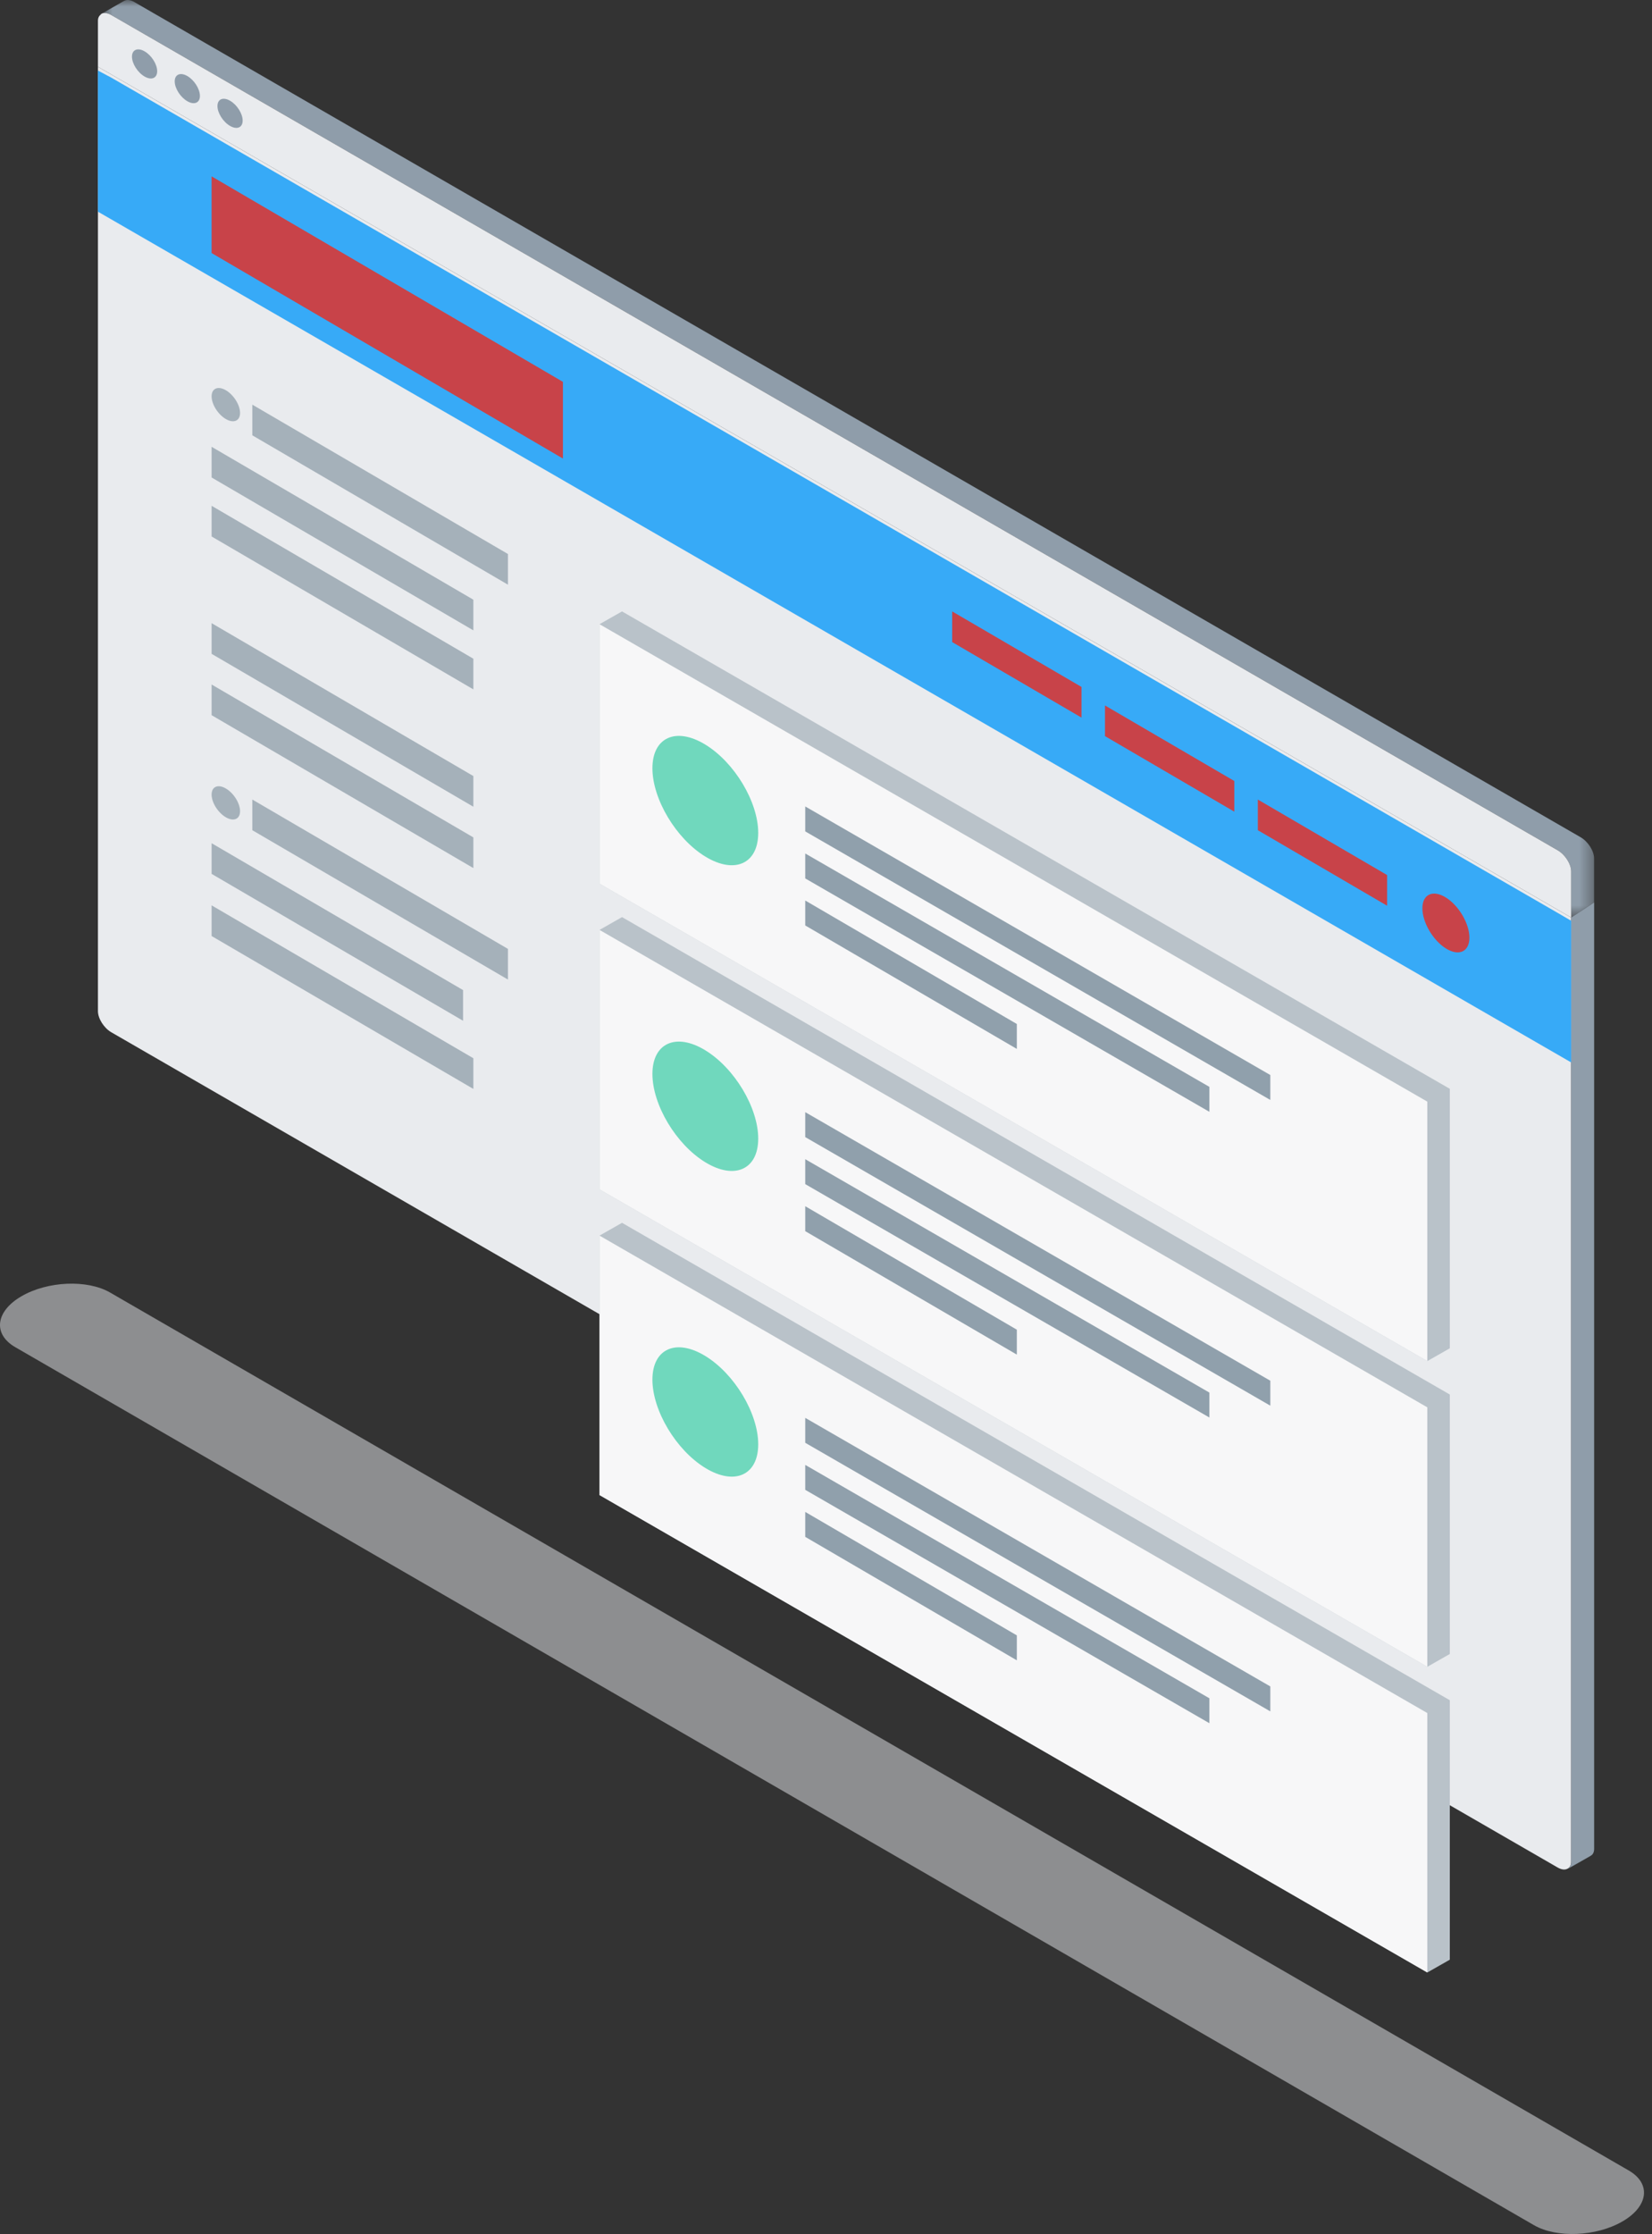 <svg width="125" height="169" viewBox="0 0 125 169" fill="none" xmlns="http://www.w3.org/2000/svg">
<rect x="0" y="0" width="125" height="169" fill="#333333" stroke="none"/>
<mask id="mask0" mask-type="alpha" maskUnits="userSpaceOnUse" x="7" y="0" width="114" height="70">
<path fill-rule="evenodd" clip-rule="evenodd" d="M7.717 0H120.62V69.409H7.717V0Z" fill="white"/>
</mask>
<g mask="url(#mask0)">
<path fill-rule="evenodd" clip-rule="evenodd" d="M119.606 63.341L10.162 0.154C9.854 -0.024 9.582 -0.041 9.396 0.068L9.393 0.064L7.717 1.023C7.9 0.949 8.15 0.981 8.427 1.141L117.87 64.328C118.43 64.651 118.883 65.366 118.883 65.927V69.409L120.62 68.27V64.939C120.62 64.38 120.165 63.664 119.606 63.341Z" fill="#8F9DAA"/>
</g>
<path fill-rule="evenodd" clip-rule="evenodd" d="M7.609 1.086L7.623 1.103C7.65 1.082 7.668 1.048 7.701 1.033L7.609 1.086Z" fill="#BCC4CC"/>
<path fill-rule="evenodd" clip-rule="evenodd" d="M9.154 6.053L118.889 69.409L9.154 6.053Z" fill="#6B7C85"/>
<path fill-rule="evenodd" clip-rule="evenodd" d="M118.882 140.851V69.409L9.146 6.053L7.411 5.052V76.493C7.411 77.053 7.865 77.769 8.424 78.092L117.868 141.279C118.181 141.46 118.45 141.465 118.635 141.35C118.782 141.26 118.882 141.099 118.882 140.851Z" fill="#E9EBEE"/>
<path fill-rule="evenodd" clip-rule="evenodd" d="M38.434 44.23L19.091 32.931V30.611L38.434 41.91V44.23Z" fill="#A5B1BA"/>
<path fill-rule="evenodd" clip-rule="evenodd" d="M38.434 74.103L19.091 62.804V60.484L38.434 71.783V74.103Z" fill="#A5B1BA"/>
<path fill-rule="evenodd" clip-rule="evenodd" d="M35.816 52.15L16.011 40.584V38.263L35.816 49.83V52.15Z" fill="#A5B1BA"/>
<path fill-rule="evenodd" clip-rule="evenodd" d="M35.816 47.686L16.011 36.121V33.8L35.816 45.366V47.686Z" fill="#A5B1BA"/>
<path fill-rule="evenodd" clip-rule="evenodd" d="M35.038 77.22L16.011 66.108V63.788L35.038 74.9V77.22Z" fill="#A5B1BA"/>
<path fill-rule="evenodd" clip-rule="evenodd" d="M35.816 61.028L16.011 49.462V47.142L35.816 58.707V61.028Z" fill="#A5B1BA"/>
<path fill-rule="evenodd" clip-rule="evenodd" d="M35.816 65.669L16.011 54.103V51.782L35.816 63.348V65.669Z" fill="#A5B1BA"/>
<path fill-rule="evenodd" clip-rule="evenodd" d="M35.816 82.376L16.011 70.81V68.489L35.816 80.055V82.376Z" fill="#A5B1BA"/>
<path fill-rule="evenodd" clip-rule="evenodd" d="M18.164 31.24C18.164 31.841 17.683 32.047 17.088 31.7C16.493 31.353 16.011 30.584 16.011 29.982C16.011 29.381 16.493 29.174 17.088 29.521C17.683 29.869 18.164 30.638 18.164 31.24Z" fill="#A5B1BA"/>
<path fill-rule="evenodd" clip-rule="evenodd" d="M18.164 61.366C18.164 61.968 17.683 62.173 17.088 61.826C16.493 61.479 16.011 60.71 16.011 60.108C16.011 59.507 16.493 59.3 17.088 59.648C17.683 59.995 18.164 60.764 18.164 61.366Z" fill="#A5B1BA"/>
<path fill-rule="evenodd" clip-rule="evenodd" d="M118.887 69.409V140.851C118.887 141.099 118.787 141.26 118.64 141.35L118.651 141.364L120.353 140.396L120.351 140.393C120.518 140.309 120.622 140.129 120.622 139.864V68.269L118.887 69.409Z" fill="#8F9DAA"/>
<path fill-rule="evenodd" clip-rule="evenodd" d="M117.869 64.328L8.425 1.14C8.149 0.98 7.899 0.949 7.716 1.023C7.709 1.026 7.704 1.03 7.698 1.033C7.666 1.048 7.648 1.082 7.621 1.103C7.498 1.2 7.411 1.345 7.411 1.568V5.051L118.883 69.409V65.926C118.883 65.366 118.428 64.651 117.869 64.328Z" fill="#E9EBEE"/>
<path d="M8.426 5.877L117.87 69.064L118.884 69.655V80.371L7.412 16.014V6.305C7.412 6.082 7.411 5.477 7.411 5.477V5.337L8.426 5.877Z" fill="#37AAF7"/>
<path fill-rule="evenodd" clip-rule="evenodd" d="M111.184 70.935C111.184 71.999 110.388 72.363 109.405 71.749C108.422 71.136 107.626 69.775 107.626 68.712C107.626 67.648 108.422 67.284 109.405 67.898C110.388 68.513 111.184 69.872 111.184 70.935Z" fill="#c84349"/>
<path fill-rule="evenodd" clip-rule="evenodd" d="M11.893 5.386C11.893 5.913 11.466 6.094 10.939 5.789C10.413 5.485 9.986 4.812 9.986 4.286C9.986 3.759 10.413 3.579 10.939 3.883C11.466 4.187 11.893 4.86 11.893 5.386Z" fill="#8F9DAA"/>
<path fill-rule="evenodd" clip-rule="evenodd" d="M15.127 7.255C15.127 7.782 14.7 7.962 14.174 7.658C13.647 7.354 13.22 6.681 13.22 6.154C13.22 5.628 13.647 5.448 14.174 5.751C14.7 6.056 15.127 6.729 15.127 7.255Z" fill="#8F9DAA"/>
<path fill-rule="evenodd" clip-rule="evenodd" d="M18.361 9.123C18.361 9.65 17.934 9.83 17.407 9.526C16.881 9.222 16.454 8.549 16.454 8.023C16.454 7.495 16.881 7.316 17.407 7.62C17.934 7.923 18.361 8.597 18.361 9.123Z" fill="#8F9DAA"/>
<path fill-rule="evenodd" clip-rule="evenodd" d="M107.999 102.965L109.701 101.997V82.368L47.066 46.253L45.363 47.22V66.848L107.999 102.965Z" fill="#B9C2C9"/>
<path fill-rule="evenodd" clip-rule="evenodd" d="M107.998 83.337V102.965L45.363 66.849V47.221L107.998 83.337Z" fill="#F7F7F8"/>
<path fill-rule="evenodd" clip-rule="evenodd" d="M57.371 63.008C57.371 65.348 55.58 66.15 53.368 64.798C51.157 63.449 49.366 60.456 49.366 58.117C49.366 55.777 51.157 54.976 53.368 56.327C55.58 57.679 57.371 60.669 57.371 63.008Z" fill="#70D8BD"/>
<path fill-rule="evenodd" clip-rule="evenodd" d="M96.12 83.211L60.929 62.894V61.007L96.12 81.325V83.211Z" fill="#90A0AC"/>
<path fill-rule="evenodd" clip-rule="evenodd" d="M91.51 84.108L60.929 66.452V64.565L91.51 82.221V84.108Z" fill="#90A0AC"/>
<path fill-rule="evenodd" clip-rule="evenodd" d="M76.939 79.349L60.929 70.01V68.123L76.939 77.463V79.349Z" fill="#90A0AC"/>
<path fill-rule="evenodd" clip-rule="evenodd" d="M107.999 126.091L109.701 125.123V105.494L47.066 69.379L45.363 70.347V89.974L107.999 126.091Z" fill="#B9C2C9"/>
<path fill-rule="evenodd" clip-rule="evenodd" d="M107.998 106.463V126.091L45.363 89.975V70.347L107.998 106.463Z" fill="#F7F7F8"/>
<path fill-rule="evenodd" clip-rule="evenodd" d="M57.371 86.135C57.371 88.475 55.58 89.276 53.368 87.924C51.157 86.576 49.366 83.583 49.366 81.243C49.366 78.903 51.157 78.102 53.368 79.454C55.58 80.805 57.371 83.795 57.371 86.135Z" fill="#70D8BD"/>
<path fill-rule="evenodd" clip-rule="evenodd" d="M96.12 106.338L60.929 86.02V84.134L96.12 104.451V106.338Z" fill="#90A0AC"/>
<path fill-rule="evenodd" clip-rule="evenodd" d="M91.51 107.234L60.929 89.578V87.692L91.51 105.348V107.234Z" fill="#90A0AC"/>
<path fill-rule="evenodd" clip-rule="evenodd" d="M76.939 102.475L60.929 93.136V91.249L76.939 100.589V102.475Z" fill="#90A0AC"/>
<path fill-rule="evenodd" clip-rule="evenodd" d="M107.999 149.217L109.701 148.249V128.621L47.066 92.505L45.363 93.473V113.101L107.999 149.217Z" fill="#B9C2C9"/>
<path fill-rule="evenodd" clip-rule="evenodd" d="M107.998 129.59V149.217L45.363 113.102V93.473L107.998 129.59Z" fill="#F7F7F8"/>
<path fill-rule="evenodd" clip-rule="evenodd" d="M57.371 109.261C57.371 111.601 55.58 112.402 53.368 111.05C51.157 109.702 49.366 106.709 49.366 104.369C49.366 102.03 51.157 101.228 53.368 102.58C55.58 103.932 57.371 106.921 57.371 109.261Z" fill="#70D8BD"/>
<path fill-rule="evenodd" clip-rule="evenodd" d="M96.12 129.464L60.929 109.146V107.26L96.12 127.577V129.464Z" fill="#90A0AC"/>
<path fill-rule="evenodd" clip-rule="evenodd" d="M91.51 130.36L60.929 112.704V110.818L91.51 128.474V130.36Z" fill="#90A0AC"/>
<path fill-rule="evenodd" clip-rule="evenodd" d="M76.939 125.602L60.929 116.262V114.376L76.939 123.715V125.602Z" fill="#90A0AC"/>
<path fill-rule="evenodd" clip-rule="evenodd" d="M42.594 34.689L16.011 19.144V13.342L42.594 28.887V34.689Z" fill="#c84349"/>
<path opacity="0.5" fill-rule="evenodd" clip-rule="evenodd" d="M116.07 168.332L1.157 101.914C-0.557 100.924 -0.342 99.196 1.637 98.053C3.616 96.91 6.609 96.786 8.324 97.776L123.237 164.194C124.951 165.183 124.736 166.912 122.757 168.054C120.778 169.197 117.784 169.322 116.07 168.332Z" fill="#E9EBEE"/>
<path fill-rule="evenodd" clip-rule="evenodd" d="M104.958 66.198V68.518L95.174 62.804V60.484L104.958 66.198Z" fill="#c84349"/>
<path fill-rule="evenodd" clip-rule="evenodd" d="M93.395 59.082V61.402L83.611 55.688V53.368L93.395 59.082Z" fill="#c84349"/>
<path fill-rule="evenodd" clip-rule="evenodd" d="M81.832 51.966V54.286L72.047 48.573V46.253L81.832 51.966Z" fill="#c84349"/>
</svg>

